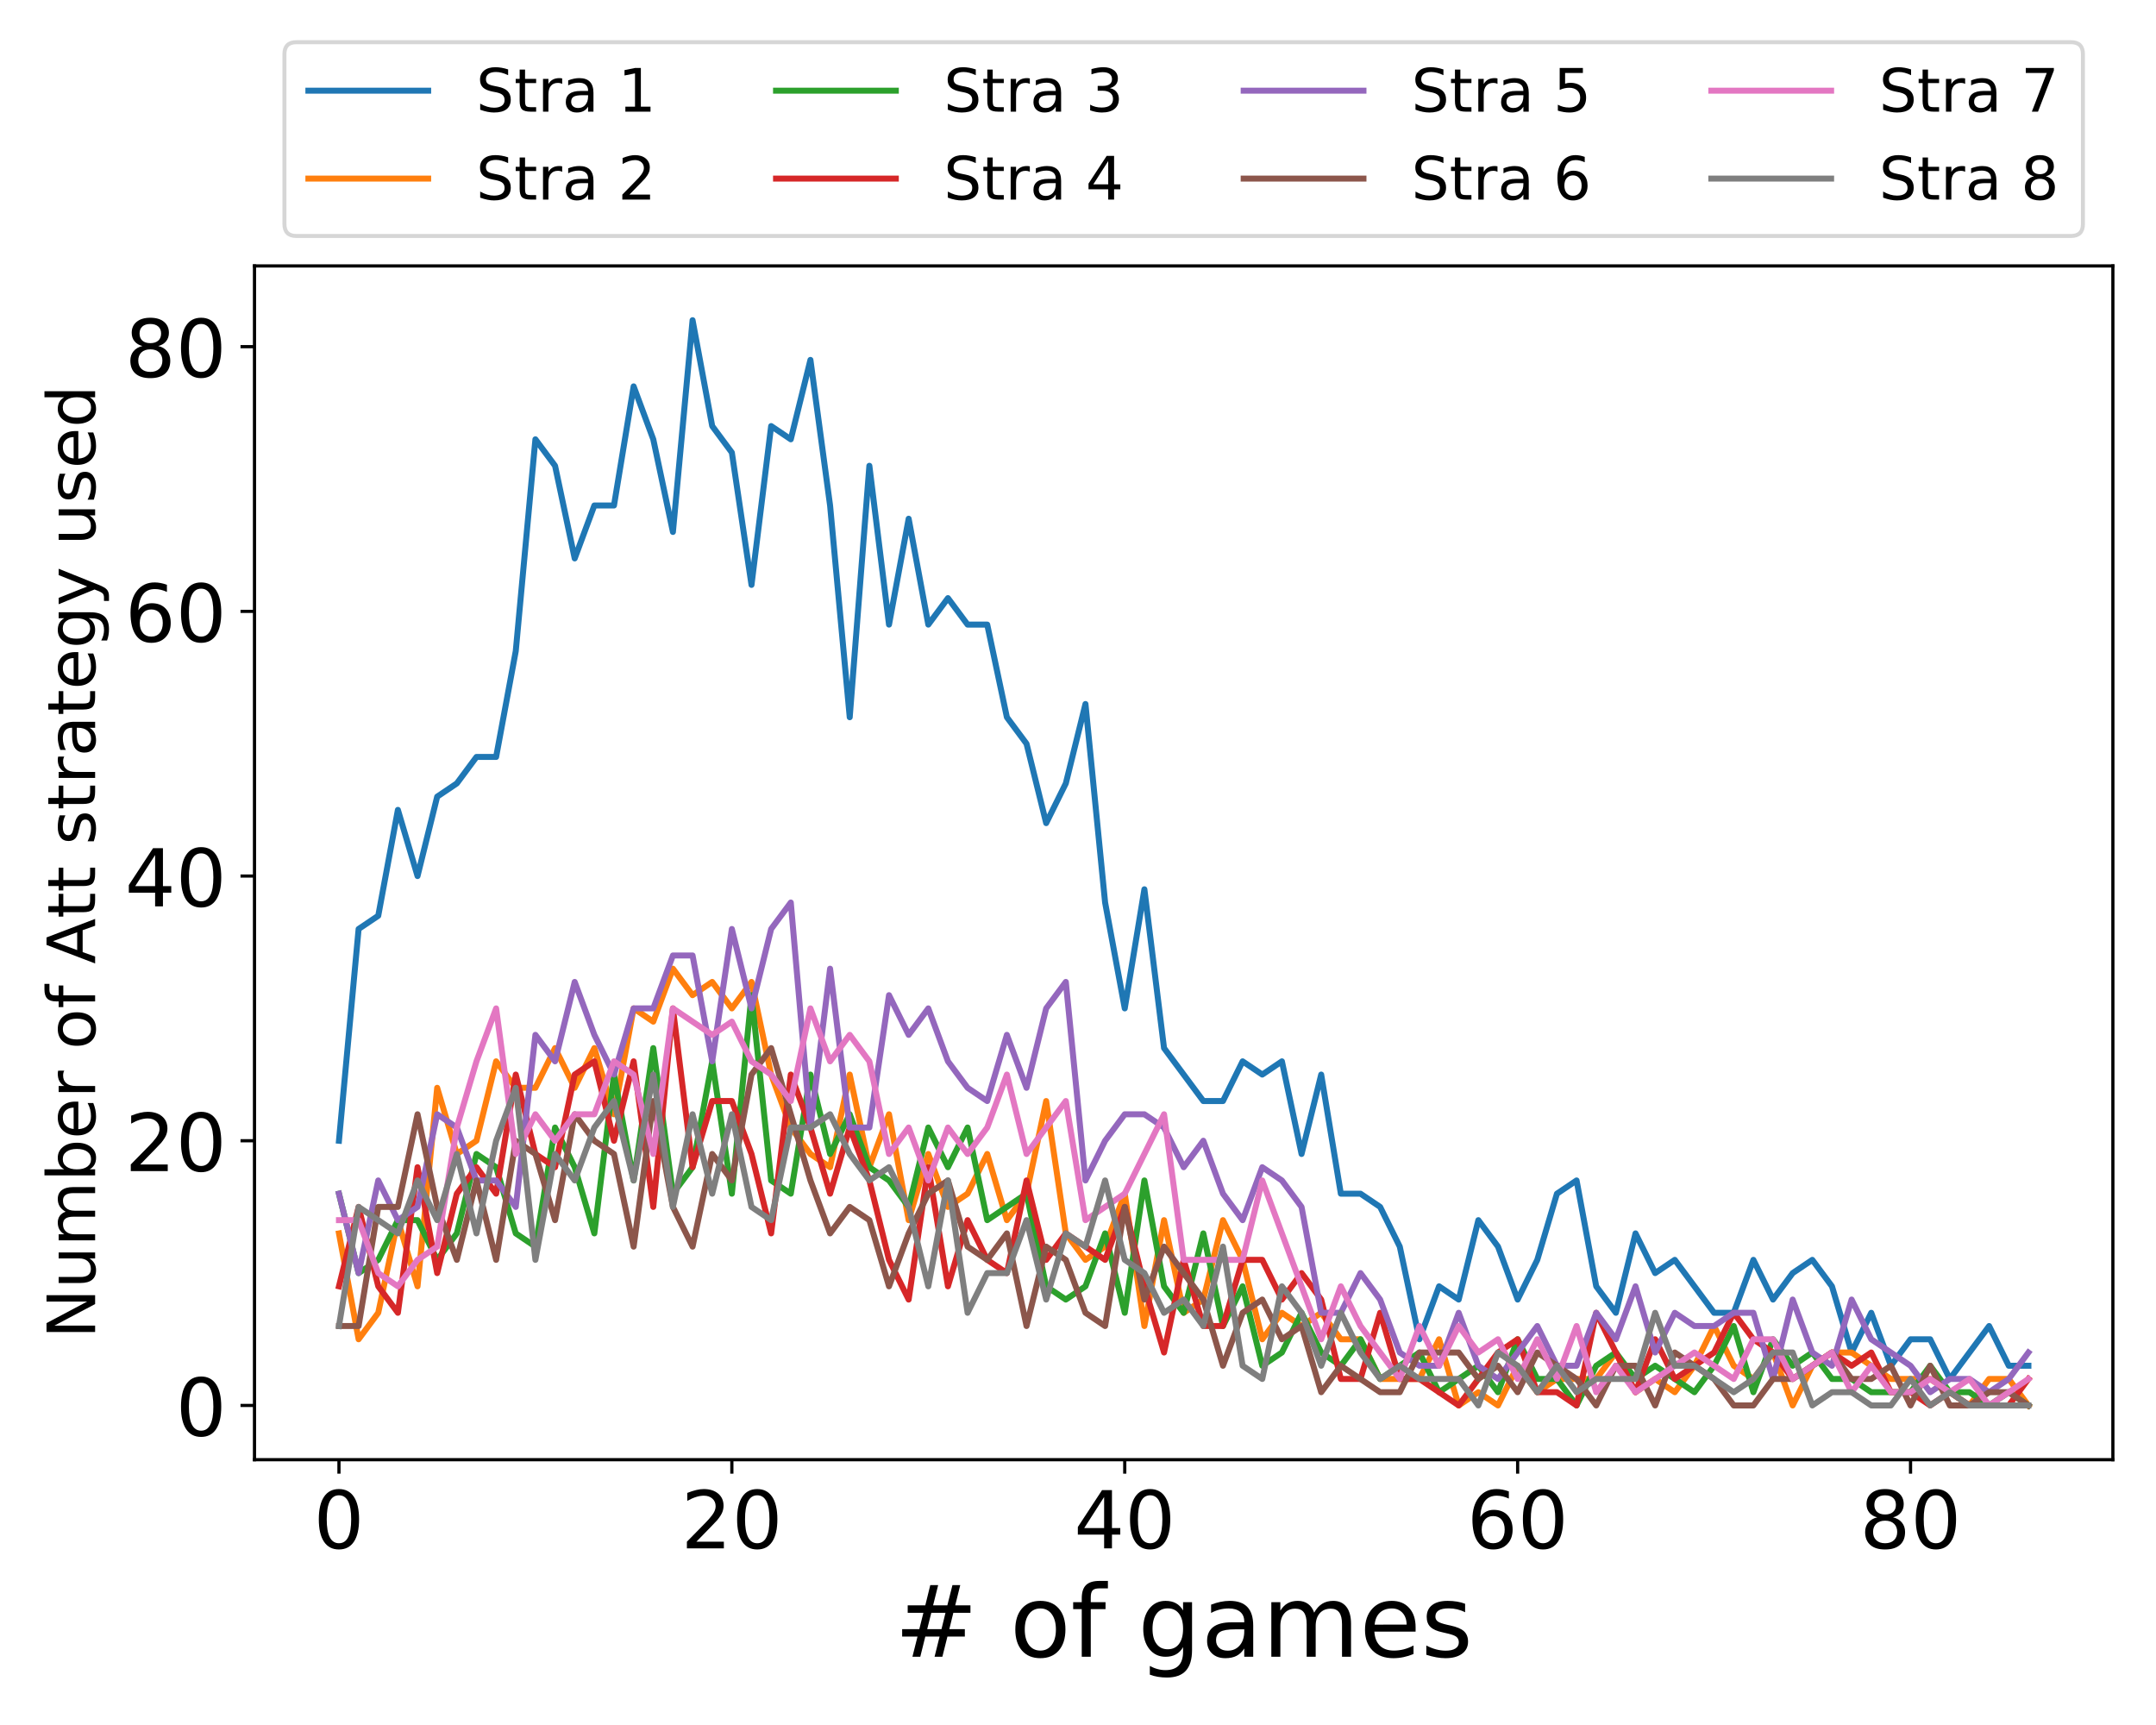 <?xml version="1.0" encoding="utf-8" standalone="no"?>
<!DOCTYPE svg PUBLIC "-//W3C//DTD SVG 1.1//EN"
  "http://www.w3.org/Graphics/SVG/1.1/DTD/svg11.dtd">
<!-- Created with matplotlib (https://matplotlib.org/) -->
<svg height="432pt" version="1.1" viewBox="0 0 540 432" width="540pt" xmlns="http://www.w3.org/2000/svg" xmlns:xlink="http://www.w3.org/1999/xlink">
 <defs>
  <style type="text/css">
*{stroke-linecap:butt;stroke-linejoin:round;}
  </style>
 </defs>
 <g id="figure_1">
  <g id="patch_1">
   <path d="M 0 432 
L 540 432 
L 540 0 
L 0 0 
z
" style="fill:#ffffff;"/>
  </g>
  <g id="axes_1">
   <g id="patch_2">
    <path d="M 63.74 365.56 
L 529.2 365.56 
L 529.2 66.6 
L 63.74 66.6 
z
" style="fill:#ffffff;"/>
   </g>
   <g id="matplotlib.axis_1">
    <g id="xtick_1">
     <g id="line2d_1">
      <defs>
       <path d="M 0 0 
L 0 3.5 
" id="mc279cd983d" style="stroke:#000000;stroke-width:0.8;"/>
      </defs>
      <g>
       <use style="stroke:#000000;stroke-width:0.8;" x="84.897" xlink:href="#mc279cd983d" y="365.56"/>
      </g>
     </g>
     <g id="text_1">
      <!-- 0 -->
      <defs>
       <path d="M 31.781 66.406 
Q 24.172 66.406 20.328 58.906 
Q 16.5 51.422 16.5 36.375 
Q 16.5 21.391 20.328 13.891 
Q 24.172 6.391 31.781 6.391 
Q 39.453 6.391 43.281 13.891 
Q 47.125 21.391 47.125 36.375 
Q 47.125 51.422 43.281 58.906 
Q 39.453 66.406 31.781 66.406 
z
M 31.781 74.219 
Q 44.047 74.219 50.516 64.516 
Q 56.984 54.828 56.984 36.375 
Q 56.984 17.969 50.516 8.266 
Q 44.047 -1.422 31.781 -1.422 
Q 19.531 -1.422 13.062 8.266 
Q 6.594 17.969 6.594 36.375 
Q 6.594 54.828 13.062 64.516 
Q 19.531 74.219 31.781 74.219 
z
" id="DejaVuSans-48"/>
      </defs>
      <g transform="translate(78.535 387.757)scale(0.2 -0.2)">
       <use xlink:href="#DejaVuSans-48"/>
      </g>
     </g>
    </g>
    <g id="xtick_2">
     <g id="line2d_2">
      <g>
       <use style="stroke:#000000;stroke-width:0.8;" x="183.303" xlink:href="#mc279cd983d" y="365.56"/>
      </g>
     </g>
     <g id="text_2">
      <!-- 20 -->
      <defs>
       <path d="M 19.188 8.297 
L 53.609 8.297 
L 53.609 0 
L 7.328 0 
L 7.328 8.297 
Q 12.938 14.109 22.625 23.891 
Q 32.328 33.688 34.812 36.531 
Q 39.547 41.844 41.422 45.531 
Q 43.312 49.219 43.312 52.781 
Q 43.312 58.594 39.234 62.25 
Q 35.156 65.922 28.609 65.922 
Q 23.969 65.922 18.812 64.312 
Q 13.672 62.703 7.812 59.422 
L 7.812 69.391 
Q 13.766 71.781 18.938 73 
Q 24.125 74.219 28.422 74.219 
Q 39.75 74.219 46.484 68.547 
Q 53.219 62.891 53.219 53.422 
Q 53.219 48.922 51.531 44.891 
Q 49.859 40.875 45.406 35.406 
Q 44.188 33.984 37.641 27.219 
Q 31.109 20.453 19.188 8.297 
z
" id="DejaVuSans-50"/>
      </defs>
      <g transform="translate(170.578 387.757)scale(0.2 -0.2)">
       <use xlink:href="#DejaVuSans-50"/>
       <use x="63.623" xlink:href="#DejaVuSans-48"/>
      </g>
     </g>
    </g>
    <g id="xtick_3">
     <g id="line2d_3">
      <g>
       <use style="stroke:#000000;stroke-width:0.8;" x="281.709" xlink:href="#mc279cd983d" y="365.56"/>
      </g>
     </g>
     <g id="text_3">
      <!-- 40 -->
      <defs>
       <path d="M 37.797 64.312 
L 12.891 25.391 
L 37.797 25.391 
z
M 35.203 72.906 
L 47.609 72.906 
L 47.609 25.391 
L 58.016 25.391 
L 58.016 17.188 
L 47.609 17.188 
L 47.609 0 
L 37.797 0 
L 37.797 17.188 
L 4.891 17.188 
L 4.891 26.703 
z
" id="DejaVuSans-52"/>
      </defs>
      <g transform="translate(268.984 387.757)scale(0.2 -0.2)">
       <use xlink:href="#DejaVuSans-52"/>
       <use x="63.623" xlink:href="#DejaVuSans-48"/>
      </g>
     </g>
    </g>
    <g id="xtick_4">
     <g id="line2d_4">
      <g>
       <use style="stroke:#000000;stroke-width:0.8;" x="380.115" xlink:href="#mc279cd983d" y="365.56"/>
      </g>
     </g>
     <g id="text_4">
      <!-- 60 -->
      <defs>
       <path d="M 33.016 40.375 
Q 26.375 40.375 22.484 35.828 
Q 18.609 31.297 18.609 23.391 
Q 18.609 15.531 22.484 10.953 
Q 26.375 6.391 33.016 6.391 
Q 39.656 6.391 43.531 10.953 
Q 47.406 15.531 47.406 23.391 
Q 47.406 31.297 43.531 35.828 
Q 39.656 40.375 33.016 40.375 
z
M 52.594 71.297 
L 52.594 62.312 
Q 48.875 64.062 45.094 64.984 
Q 41.312 65.922 37.594 65.922 
Q 27.828 65.922 22.672 59.328 
Q 17.531 52.734 16.797 39.406 
Q 19.672 43.656 24.016 45.922 
Q 28.375 48.188 33.594 48.188 
Q 44.578 48.188 50.953 41.516 
Q 57.328 34.859 57.328 23.391 
Q 57.328 12.156 50.688 5.359 
Q 44.047 -1.422 33.016 -1.422 
Q 20.359 -1.422 13.672 8.266 
Q 6.984 17.969 6.984 36.375 
Q 6.984 53.656 15.188 63.938 
Q 23.391 74.219 37.203 74.219 
Q 40.922 74.219 44.703 73.484 
Q 48.484 72.75 52.594 71.297 
z
" id="DejaVuSans-54"/>
      </defs>
      <g transform="translate(367.39 387.757)scale(0.2 -0.2)">
       <use xlink:href="#DejaVuSans-54"/>
       <use x="63.623" xlink:href="#DejaVuSans-48"/>
      </g>
     </g>
    </g>
    <g id="xtick_5">
     <g id="line2d_5">
      <g>
       <use style="stroke:#000000;stroke-width:0.8;" x="478.521" xlink:href="#mc279cd983d" y="365.56"/>
      </g>
     </g>
     <g id="text_5">
      <!-- 80 -->
      <defs>
       <path d="M 31.781 34.625 
Q 24.75 34.625 20.719 30.859 
Q 16.703 27.094 16.703 20.516 
Q 16.703 13.922 20.719 10.156 
Q 24.75 6.391 31.781 6.391 
Q 38.812 6.391 42.859 10.172 
Q 46.922 13.969 46.922 20.516 
Q 46.922 27.094 42.891 30.859 
Q 38.875 34.625 31.781 34.625 
z
M 21.922 38.812 
Q 15.578 40.375 12.031 44.719 
Q 8.5 49.078 8.5 55.328 
Q 8.5 64.062 14.719 69.141 
Q 20.953 74.219 31.781 74.219 
Q 42.672 74.219 48.875 69.141 
Q 55.078 64.062 55.078 55.328 
Q 55.078 49.078 51.531 44.719 
Q 48 40.375 41.703 38.812 
Q 48.828 37.156 52.797 32.312 
Q 56.781 27.484 56.781 20.516 
Q 56.781 9.906 50.312 4.234 
Q 43.844 -1.422 31.781 -1.422 
Q 19.734 -1.422 13.25 4.234 
Q 6.781 9.906 6.781 20.516 
Q 6.781 27.484 10.781 32.312 
Q 14.797 37.156 21.922 38.812 
z
M 18.312 54.391 
Q 18.312 48.734 21.844 45.562 
Q 25.391 42.391 31.781 42.391 
Q 38.141 42.391 41.719 45.562 
Q 45.312 48.734 45.312 54.391 
Q 45.312 60.062 41.719 63.234 
Q 38.141 66.406 31.781 66.406 
Q 25.391 66.406 21.844 63.234 
Q 18.312 60.062 18.312 54.391 
z
" id="DejaVuSans-56"/>
      </defs>
      <g transform="translate(465.796 387.757)scale(0.2 -0.2)">
       <use xlink:href="#DejaVuSans-56"/>
       <use x="63.623" xlink:href="#DejaVuSans-48"/>
      </g>
     </g>
    </g>
    <g id="text_6">
     <!-- # of games -->
     <defs>
      <path d="M 51.125 44 
L 36.922 44 
L 32.812 27.688 
L 47.125 27.688 
z
M 43.797 71.781 
L 38.719 51.516 
L 52.984 51.516 
L 58.109 71.781 
L 65.922 71.781 
L 60.891 51.516 
L 76.125 51.516 
L 76.125 44 
L 58.984 44 
L 54.984 27.688 
L 70.516 27.688 
L 70.516 20.219 
L 53.078 20.219 
L 48 0 
L 40.188 0 
L 45.219 20.219 
L 30.906 20.219 
L 25.875 0 
L 18.016 0 
L 23.094 20.219 
L 7.719 20.219 
L 7.719 27.688 
L 24.906 27.688 
L 29 44 
L 13.281 44 
L 13.281 51.516 
L 30.906 51.516 
L 35.891 71.781 
z
" id="DejaVuSans-35"/>
      <path id="DejaVuSans-32"/>
      <path d="M 30.609 48.391 
Q 23.391 48.391 19.188 42.75 
Q 14.984 37.109 14.984 27.297 
Q 14.984 17.484 19.156 11.844 
Q 23.344 6.203 30.609 6.203 
Q 37.797 6.203 41.984 11.859 
Q 46.188 17.531 46.188 27.297 
Q 46.188 37.016 41.984 42.703 
Q 37.797 48.391 30.609 48.391 
z
M 30.609 56 
Q 42.328 56 49.016 48.375 
Q 55.719 40.766 55.719 27.297 
Q 55.719 13.875 49.016 6.219 
Q 42.328 -1.422 30.609 -1.422 
Q 18.844 -1.422 12.172 6.219 
Q 5.516 13.875 5.516 27.297 
Q 5.516 40.766 12.172 48.375 
Q 18.844 56 30.609 56 
z
" id="DejaVuSans-111"/>
      <path d="M 37.109 75.984 
L 37.109 68.5 
L 28.516 68.5 
Q 23.688 68.5 21.797 66.547 
Q 19.922 64.594 19.922 59.516 
L 19.922 54.688 
L 34.719 54.688 
L 34.719 47.703 
L 19.922 47.703 
L 19.922 0 
L 10.891 0 
L 10.891 47.703 
L 2.297 47.703 
L 2.297 54.688 
L 10.891 54.688 
L 10.891 58.5 
Q 10.891 67.625 15.141 71.797 
Q 19.391 75.984 28.609 75.984 
z
" id="DejaVuSans-102"/>
      <path d="M 45.406 27.984 
Q 45.406 37.75 41.375 43.109 
Q 37.359 48.484 30.078 48.484 
Q 22.859 48.484 18.828 43.109 
Q 14.797 37.75 14.797 27.984 
Q 14.797 18.266 18.828 12.891 
Q 22.859 7.516 30.078 7.516 
Q 37.359 7.516 41.375 12.891 
Q 45.406 18.266 45.406 27.984 
z
M 54.391 6.781 
Q 54.391 -7.172 48.188 -13.984 
Q 42 -20.797 29.203 -20.797 
Q 24.469 -20.797 20.266 -20.094 
Q 16.062 -19.391 12.109 -17.922 
L 12.109 -9.188 
Q 16.062 -11.328 19.922 -12.344 
Q 23.781 -13.375 27.781 -13.375 
Q 36.625 -13.375 41.016 -8.766 
Q 45.406 -4.156 45.406 5.172 
L 45.406 9.625 
Q 42.625 4.781 38.281 2.391 
Q 33.938 0 27.875 0 
Q 17.828 0 11.672 7.656 
Q 5.516 15.328 5.516 27.984 
Q 5.516 40.672 11.672 48.328 
Q 17.828 56 27.875 56 
Q 33.938 56 38.281 53.609 
Q 42.625 51.219 45.406 46.391 
L 45.406 54.688 
L 54.391 54.688 
z
" id="DejaVuSans-103"/>
      <path d="M 34.281 27.484 
Q 23.391 27.484 19.188 25 
Q 14.984 22.516 14.984 16.5 
Q 14.984 11.719 18.141 8.906 
Q 21.297 6.109 26.703 6.109 
Q 34.188 6.109 38.703 11.406 
Q 43.219 16.703 43.219 25.484 
L 43.219 27.484 
z
M 52.203 31.203 
L 52.203 0 
L 43.219 0 
L 43.219 8.297 
Q 40.141 3.328 35.547 0.953 
Q 30.953 -1.422 24.312 -1.422 
Q 15.922 -1.422 10.953 3.297 
Q 6 8.016 6 15.922 
Q 6 25.141 12.172 29.828 
Q 18.359 34.516 30.609 34.516 
L 43.219 34.516 
L 43.219 35.406 
Q 43.219 41.609 39.141 45 
Q 35.062 48.391 27.688 48.391 
Q 23 48.391 18.547 47.266 
Q 14.109 46.141 10.016 43.891 
L 10.016 52.203 
Q 14.938 54.109 19.578 55.047 
Q 24.219 56 28.609 56 
Q 40.484 56 46.344 49.844 
Q 52.203 43.703 52.203 31.203 
z
" id="DejaVuSans-97"/>
      <path d="M 52 44.188 
Q 55.375 50.25 60.062 53.125 
Q 64.75 56 71.094 56 
Q 79.641 56 84.281 50.016 
Q 88.922 44.047 88.922 33.016 
L 88.922 0 
L 79.891 0 
L 79.891 32.719 
Q 79.891 40.578 77.094 44.375 
Q 74.312 48.188 68.609 48.188 
Q 61.625 48.188 57.562 43.547 
Q 53.516 38.922 53.516 30.906 
L 53.516 0 
L 44.484 0 
L 44.484 32.719 
Q 44.484 40.625 41.703 44.406 
Q 38.922 48.188 33.109 48.188 
Q 26.219 48.188 22.156 43.531 
Q 18.109 38.875 18.109 30.906 
L 18.109 0 
L 9.078 0 
L 9.078 54.688 
L 18.109 54.688 
L 18.109 46.188 
Q 21.188 51.219 25.484 53.609 
Q 29.781 56 35.688 56 
Q 41.656 56 45.828 52.969 
Q 50 49.953 52 44.188 
z
" id="DejaVuSans-109"/>
      <path d="M 56.203 29.594 
L 56.203 25.203 
L 14.891 25.203 
Q 15.484 15.922 20.484 11.062 
Q 25.484 6.203 34.422 6.203 
Q 39.594 6.203 44.453 7.469 
Q 49.312 8.734 54.109 11.281 
L 54.109 2.781 
Q 49.266 0.734 44.188 -0.344 
Q 39.109 -1.422 33.891 -1.422 
Q 20.797 -1.422 13.156 6.188 
Q 5.516 13.812 5.516 26.812 
Q 5.516 40.234 12.766 48.109 
Q 20.016 56 32.328 56 
Q 43.359 56 49.781 48.891 
Q 56.203 41.797 56.203 29.594 
z
M 47.219 32.234 
Q 47.125 39.594 43.094 43.984 
Q 39.062 48.391 32.422 48.391 
Q 24.906 48.391 20.391 44.141 
Q 15.875 39.891 15.188 32.172 
z
" id="DejaVuSans-101"/>
      <path d="M 44.281 53.078 
L 44.281 44.578 
Q 40.484 46.531 36.375 47.5 
Q 32.281 48.484 27.875 48.484 
Q 21.188 48.484 17.844 46.438 
Q 14.5 44.391 14.5 40.281 
Q 14.5 37.156 16.891 35.375 
Q 19.281 33.594 26.516 31.984 
L 29.594 31.297 
Q 39.156 29.25 43.188 25.516 
Q 47.219 21.781 47.219 15.094 
Q 47.219 7.469 41.188 3.016 
Q 35.156 -1.422 24.609 -1.422 
Q 20.219 -1.422 15.453 -0.562 
Q 10.688 0.297 5.422 2 
L 5.422 11.281 
Q 10.406 8.688 15.234 7.391 
Q 20.062 6.109 24.812 6.109 
Q 31.156 6.109 34.562 8.281 
Q 37.984 10.453 37.984 14.406 
Q 37.984 18.062 35.516 20.016 
Q 33.062 21.969 24.703 23.781 
L 21.578 24.516 
Q 13.234 26.266 9.516 29.906 
Q 5.812 33.547 5.812 39.891 
Q 5.812 47.609 11.281 51.797 
Q 16.75 56 26.812 56 
Q 31.781 56 36.172 55.266 
Q 40.578 54.547 44.281 53.078 
z
" id="DejaVuSans-115"/>
     </defs>
     <g transform="translate(224.027 414.912)scale(0.25 -0.25)">
      <use xlink:href="#DejaVuSans-35"/>
      <use x="83.789" xlink:href="#DejaVuSans-32"/>
      <use x="115.576" xlink:href="#DejaVuSans-111"/>
      <use x="176.758" xlink:href="#DejaVuSans-102"/>
      <use x="211.963" xlink:href="#DejaVuSans-32"/>
      <use x="243.75" xlink:href="#DejaVuSans-103"/>
      <use x="307.227" xlink:href="#DejaVuSans-97"/>
      <use x="368.506" xlink:href="#DejaVuSans-109"/>
      <use x="465.918" xlink:href="#DejaVuSans-101"/>
      <use x="527.441" xlink:href="#DejaVuSans-115"/>
     </g>
    </g>
   </g>
   <g id="matplotlib.axis_2">
    <g id="ytick_1">
     <g id="line2d_6">
      <defs>
       <path d="M 0 0 
L -3.5 0 
" id="m10c6f09483" style="stroke:#000000;stroke-width:0.8;"/>
      </defs>
      <g>
       <use style="stroke:#000000;stroke-width:0.8;" x="63.74" xlink:href="#m10c6f09483" y="351.971"/>
      </g>
     </g>
     <g id="text_7">
      <!-- 0 -->
      <g transform="translate(44.015 359.569)scale(0.2 -0.2)">
       <use xlink:href="#DejaVuSans-48"/>
      </g>
     </g>
    </g>
    <g id="ytick_2">
     <g id="line2d_7">
      <g>
       <use style="stroke:#000000;stroke-width:0.8;" x="63.74" xlink:href="#m10c6f09483" y="285.683"/>
      </g>
     </g>
     <g id="text_8">
      <!-- 20 -->
      <g transform="translate(31.29 293.281)scale(0.2 -0.2)">
       <use xlink:href="#DejaVuSans-50"/>
       <use x="63.623" xlink:href="#DejaVuSans-48"/>
      </g>
     </g>
    </g>
    <g id="ytick_3">
     <g id="line2d_8">
      <g>
       <use style="stroke:#000000;stroke-width:0.8;" x="63.74" xlink:href="#m10c6f09483" y="219.394"/>
      </g>
     </g>
     <g id="text_9">
      <!-- 40 -->
      <g transform="translate(31.29 226.993)scale(0.2 -0.2)">
       <use xlink:href="#DejaVuSans-52"/>
       <use x="63.623" xlink:href="#DejaVuSans-48"/>
      </g>
     </g>
    </g>
    <g id="ytick_4">
     <g id="line2d_9">
      <g>
       <use style="stroke:#000000;stroke-width:0.8;" x="63.74" xlink:href="#m10c6f09483" y="153.106"/>
      </g>
     </g>
     <g id="text_10">
      <!-- 60 -->
      <g transform="translate(31.29 160.705)scale(0.2 -0.2)">
       <use xlink:href="#DejaVuSans-54"/>
       <use x="63.623" xlink:href="#DejaVuSans-48"/>
      </g>
     </g>
    </g>
    <g id="ytick_5">
     <g id="line2d_10">
      <g>
       <use style="stroke:#000000;stroke-width:0.8;" x="63.74" xlink:href="#m10c6f09483" y="86.818"/>
      </g>
     </g>
     <g id="text_11">
      <!-- 80 -->
      <g transform="translate(31.29 94.416)scale(0.2 -0.2)">
       <use xlink:href="#DejaVuSans-56"/>
       <use x="63.623" xlink:href="#DejaVuSans-48"/>
      </g>
     </g>
    </g>
    <g id="text_12">
     <!-- Number of Att strategy used -->
     <defs>
      <path d="M 9.812 72.906 
L 23.094 72.906 
L 55.422 11.922 
L 55.422 72.906 
L 64.984 72.906 
L 64.984 0 
L 51.703 0 
L 19.391 60.984 
L 19.391 0 
L 9.812 0 
z
" id="DejaVuSans-78"/>
      <path d="M 8.5 21.578 
L 8.5 54.688 
L 17.484 54.688 
L 17.484 21.922 
Q 17.484 14.156 20.5 10.266 
Q 23.531 6.391 29.594 6.391 
Q 36.859 6.391 41.078 11.031 
Q 45.312 15.672 45.312 23.688 
L 45.312 54.688 
L 54.297 54.688 
L 54.297 0 
L 45.312 0 
L 45.312 8.406 
Q 42.047 3.422 37.719 1 
Q 33.406 -1.422 27.688 -1.422 
Q 18.266 -1.422 13.375 4.438 
Q 8.5 10.297 8.5 21.578 
z
M 31.109 56 
z
" id="DejaVuSans-117"/>
      <path d="M 48.688 27.297 
Q 48.688 37.203 44.609 42.844 
Q 40.531 48.484 33.406 48.484 
Q 26.266 48.484 22.188 42.844 
Q 18.109 37.203 18.109 27.297 
Q 18.109 17.391 22.188 11.75 
Q 26.266 6.109 33.406 6.109 
Q 40.531 6.109 44.609 11.75 
Q 48.688 17.391 48.688 27.297 
z
M 18.109 46.391 
Q 20.953 51.266 25.266 53.625 
Q 29.594 56 35.594 56 
Q 45.562 56 51.781 48.094 
Q 58.016 40.188 58.016 27.297 
Q 58.016 14.406 51.781 6.484 
Q 45.562 -1.422 35.594 -1.422 
Q 29.594 -1.422 25.266 0.953 
Q 20.953 3.328 18.109 8.203 
L 18.109 0 
L 9.078 0 
L 9.078 75.984 
L 18.109 75.984 
z
" id="DejaVuSans-98"/>
      <path d="M 41.109 46.297 
Q 39.594 47.172 37.812 47.578 
Q 36.031 48 33.891 48 
Q 26.266 48 22.188 43.047 
Q 18.109 38.094 18.109 28.812 
L 18.109 0 
L 9.078 0 
L 9.078 54.688 
L 18.109 54.688 
L 18.109 46.188 
Q 20.953 51.172 25.484 53.578 
Q 30.031 56 36.531 56 
Q 37.453 56 38.578 55.875 
Q 39.703 55.766 41.062 55.516 
z
" id="DejaVuSans-114"/>
      <path d="M 34.188 63.188 
L 20.797 26.906 
L 47.609 26.906 
z
M 28.609 72.906 
L 39.797 72.906 
L 67.578 0 
L 57.328 0 
L 50.688 18.703 
L 17.828 18.703 
L 11.188 0 
L 0.781 0 
z
" id="DejaVuSans-65"/>
      <path d="M 18.312 70.219 
L 18.312 54.688 
L 36.812 54.688 
L 36.812 47.703 
L 18.312 47.703 
L 18.312 18.016 
Q 18.312 11.328 20.141 9.422 
Q 21.969 7.516 27.594 7.516 
L 36.812 7.516 
L 36.812 0 
L 27.594 0 
Q 17.188 0 13.234 3.875 
Q 9.281 7.766 9.281 18.016 
L 9.281 47.703 
L 2.688 47.703 
L 2.688 54.688 
L 9.281 54.688 
L 9.281 70.219 
z
" id="DejaVuSans-116"/>
      <path d="M 32.172 -5.078 
Q 28.375 -14.844 24.75 -17.812 
Q 21.141 -20.797 15.094 -20.797 
L 7.906 -20.797 
L 7.906 -13.281 
L 13.188 -13.281 
Q 16.891 -13.281 18.938 -11.516 
Q 21 -9.766 23.484 -3.219 
L 25.094 0.875 
L 2.984 54.688 
L 12.5 54.688 
L 29.594 11.922 
L 46.688 54.688 
L 56.203 54.688 
z
" id="DejaVuSans-121"/>
      <path d="M 45.406 46.391 
L 45.406 75.984 
L 54.391 75.984 
L 54.391 0 
L 45.406 0 
L 45.406 8.203 
Q 42.578 3.328 38.25 0.953 
Q 33.938 -1.422 27.875 -1.422 
Q 17.969 -1.422 11.734 6.484 
Q 5.516 14.406 5.516 27.297 
Q 5.516 40.188 11.734 48.094 
Q 17.969 56 27.875 56 
Q 33.938 56 38.25 53.625 
Q 42.578 51.266 45.406 46.391 
z
M 14.797 27.297 
Q 14.797 17.391 18.875 11.75 
Q 22.953 6.109 30.078 6.109 
Q 37.203 6.109 41.297 11.75 
Q 45.406 17.391 45.406 27.297 
Q 45.406 37.203 41.297 42.844 
Q 37.203 48.484 30.078 48.484 
Q 22.953 48.484 18.875 42.844 
Q 14.797 37.203 14.797 27.297 
z
" id="DejaVuSans-100"/>
     </defs>
     <g transform="translate(23.824 335.214)rotate(-90)scale(0.167 -0.167)">
      <use xlink:href="#DejaVuSans-78"/>
      <use x="74.805" xlink:href="#DejaVuSans-117"/>
      <use x="138.184" xlink:href="#DejaVuSans-109"/>
      <use x="235.596" xlink:href="#DejaVuSans-98"/>
      <use x="299.072" xlink:href="#DejaVuSans-101"/>
      <use x="360.596" xlink:href="#DejaVuSans-114"/>
      <use x="401.709" xlink:href="#DejaVuSans-32"/>
      <use x="433.496" xlink:href="#DejaVuSans-111"/>
      <use x="494.678" xlink:href="#DejaVuSans-102"/>
      <use x="529.883" xlink:href="#DejaVuSans-32"/>
      <use x="561.67" xlink:href="#DejaVuSans-65"/>
      <use x="630.062" xlink:href="#DejaVuSans-116"/>
      <use x="669.271" xlink:href="#DejaVuSans-116"/>
      <use x="708.48" xlink:href="#DejaVuSans-32"/>
      <use x="740.268" xlink:href="#DejaVuSans-115"/>
      <use x="792.367" xlink:href="#DejaVuSans-116"/>
      <use x="831.576" xlink:href="#DejaVuSans-114"/>
      <use x="872.689" xlink:href="#DejaVuSans-97"/>
      <use x="933.969" xlink:href="#DejaVuSans-116"/>
      <use x="973.178" xlink:href="#DejaVuSans-101"/>
      <use x="1034.701" xlink:href="#DejaVuSans-103"/>
      <use x="1098.178" xlink:href="#DejaVuSans-121"/>
      <use x="1157.357" xlink:href="#DejaVuSans-32"/>
      <use x="1189.145" xlink:href="#DejaVuSans-117"/>
      <use x="1252.523" xlink:href="#DejaVuSans-115"/>
      <use x="1304.623" xlink:href="#DejaVuSans-101"/>
      <use x="1366.146" xlink:href="#DejaVuSans-100"/>
     </g>
    </g>
   </g>
   <g id="line2d_11">
    <path clip-path="url(#p98e711f432)" d="M 84.897 285.683 
L 89.818 232.652 
L 94.738 229.338 
L 99.658 202.822 
L 104.578 219.394 
L 109.499 199.508 
L 114.419 196.194 
L 119.339 189.565 
L 124.26 189.565 
L 129.18 163.049 
L 134.1 110.019 
L 139.021 116.648 
L 143.941 139.849 
L 148.861 126.591 
L 153.781 126.591 
L 158.702 96.761 
L 163.622 110.019 
L 168.542 133.22 
L 173.463 80.189 
L 178.383 106.704 
L 183.303 113.333 
L 188.223 146.477 
L 193.144 106.704 
L 198.064 110.019 
L 202.984 90.132 
L 207.905 126.591 
L 212.825 179.621 
L 217.745 116.648 
L 222.666 156.421 
L 227.586 129.905 
L 232.506 156.421 
L 237.426 149.792 
L 242.347 156.421 
L 247.267 156.421 
L 252.187 179.621 
L 257.108 186.25 
L 262.028 206.137 
L 266.948 196.194 
L 271.869 176.307 
L 276.789 226.023 
L 281.709 252.539 
L 286.629 222.709 
L 291.55 262.482 
L 296.47 269.111 
L 301.39 275.739 
L 306.311 275.739 
L 311.231 265.796 
L 316.151 269.111 
L 321.071 265.796 
L 325.992 288.997 
L 330.912 269.111 
L 335.832 298.94 
L 340.753 298.94 
L 345.673 302.255 
L 350.593 312.198 
L 355.514 335.399 
L 360.434 322.141 
L 365.354 325.456 
L 370.274 305.569 
L 375.195 312.198 
L 380.115 325.456 
L 385.035 315.512 
L 389.956 298.94 
L 394.876 295.626 
L 399.796 322.141 
L 404.717 328.77 
L 409.637 308.884 
L 414.557 318.827 
L 419.477 315.512 
L 424.398 322.141 
L 429.318 328.77 
L 434.238 328.77 
L 439.159 315.512 
L 444.079 325.456 
L 448.999 318.827 
L 453.919 315.512 
L 458.84 322.141 
L 463.76 338.713 
L 468.68 328.77 
L 473.601 342.028 
L 478.521 335.399 
L 483.441 335.399 
L 488.362 345.342 
L 493.282 338.713 
L 498.202 332.084 
L 503.122 342.028 
L 508.043 342.028 
" style="fill:none;stroke:#1f77b4;stroke-linecap:square;stroke-width:1.5;"/>
   </g>
   <g id="line2d_12">
    <path clip-path="url(#p98e711f432)" d="M 84.897 308.884 
L 89.818 335.399 
L 94.738 328.77 
L 99.658 305.569 
L 104.578 322.141 
L 109.499 272.425 
L 114.419 288.997 
L 119.339 285.683 
L 124.26 265.796 
L 129.18 272.425 
L 134.1 272.425 
L 139.021 262.482 
L 143.941 272.425 
L 148.861 262.482 
L 153.781 279.054 
L 158.702 252.539 
L 163.622 255.853 
L 168.542 242.595 
L 173.463 249.224 
L 178.383 245.91 
L 183.303 252.539 
L 188.223 245.91 
L 193.144 269.111 
L 198.064 282.368 
L 202.984 288.997 
L 207.905 292.311 
L 212.825 269.111 
L 217.745 292.311 
L 222.666 279.054 
L 227.586 305.569 
L 232.506 288.997 
L 237.426 302.255 
L 242.347 298.94 
L 247.267 288.997 
L 252.187 305.569 
L 257.108 298.94 
L 262.028 275.739 
L 266.948 308.884 
L 271.869 315.512 
L 276.789 312.198 
L 281.709 298.94 
L 286.629 332.084 
L 291.55 305.569 
L 296.47 328.77 
L 301.39 325.456 
L 306.311 305.569 
L 311.231 315.512 
L 316.151 335.399 
L 321.071 328.77 
L 325.992 332.084 
L 330.912 328.77 
L 335.832 335.399 
L 340.753 335.399 
L 345.673 345.342 
L 350.593 345.342 
L 355.514 345.342 
L 360.434 335.399 
L 365.354 351.971 
L 370.274 348.656 
L 375.195 351.971 
L 380.115 342.028 
L 385.035 348.656 
L 389.956 345.342 
L 394.876 345.342 
L 399.796 345.342 
L 404.717 338.713 
L 409.637 348.656 
L 414.557 345.342 
L 419.477 348.656 
L 424.398 342.028 
L 429.318 332.084 
L 434.238 342.028 
L 439.159 345.342 
L 444.079 338.713 
L 448.999 351.971 
L 453.919 342.028 
L 458.84 338.713 
L 463.76 338.713 
L 468.68 342.028 
L 473.601 345.342 
L 478.521 345.342 
L 483.441 345.342 
L 488.362 348.656 
L 493.282 351.971 
L 498.202 345.342 
L 503.122 345.342 
L 508.043 351.971 
" style="fill:none;stroke:#ff7f0e;stroke-linecap:square;stroke-width:1.5;"/>
   </g>
   <g id="line2d_13">
    <path clip-path="url(#p98e711f432)" d="M 84.897 298.94 
L 89.818 318.827 
L 94.738 315.512 
L 99.658 305.569 
L 104.578 305.569 
L 109.499 315.512 
L 114.419 308.884 
L 119.339 288.997 
L 124.26 292.311 
L 129.18 308.884 
L 134.1 312.198 
L 139.021 282.368 
L 143.941 292.311 
L 148.861 308.884 
L 153.781 269.111 
L 158.702 295.626 
L 163.622 262.482 
L 168.542 298.94 
L 173.463 292.311 
L 178.383 265.796 
L 183.303 298.94 
L 188.223 249.224 
L 193.144 295.626 
L 198.064 298.94 
L 202.984 269.111 
L 207.905 288.997 
L 212.825 279.054 
L 217.745 292.311 
L 222.666 295.626 
L 227.586 302.255 
L 232.506 282.368 
L 237.426 292.311 
L 242.347 282.368 
L 247.267 305.569 
L 252.187 302.255 
L 257.108 298.94 
L 262.028 322.141 
L 266.948 325.456 
L 271.869 322.141 
L 276.789 308.884 
L 281.709 328.77 
L 286.629 295.626 
L 291.55 322.141 
L 296.47 328.77 
L 301.39 308.884 
L 306.311 332.084 
L 311.231 322.141 
L 316.151 342.028 
L 321.071 338.713 
L 325.992 328.77 
L 330.912 338.713 
L 335.832 342.028 
L 340.753 335.399 
L 345.673 345.342 
L 350.593 342.028 
L 355.514 338.713 
L 360.434 348.656 
L 365.354 345.342 
L 370.274 342.028 
L 375.195 348.656 
L 380.115 335.399 
L 385.035 345.342 
L 389.956 345.342 
L 394.876 351.971 
L 399.796 342.028 
L 404.717 338.713 
L 409.637 345.342 
L 414.557 342.028 
L 419.477 345.342 
L 424.398 348.656 
L 429.318 342.028 
L 434.238 332.084 
L 439.159 348.656 
L 444.079 335.399 
L 448.999 342.028 
L 453.919 338.713 
L 458.84 345.342 
L 463.76 345.342 
L 468.68 348.656 
L 473.601 348.656 
L 478.521 348.656 
L 483.441 342.028 
L 488.362 348.656 
L 493.282 348.656 
L 498.202 351.971 
L 503.122 348.656 
L 508.043 351.971 
" style="fill:none;stroke:#2ca02c;stroke-linecap:square;stroke-width:1.5;"/>
   </g>
   <g id="line2d_14">
    <path clip-path="url(#p98e711f432)" d="M 84.897 322.141 
L 89.818 302.255 
L 94.738 322.141 
L 99.658 328.77 
L 104.578 292.311 
L 109.499 318.827 
L 114.419 298.94 
L 119.339 292.311 
L 124.26 298.94 
L 129.18 269.111 
L 134.1 288.997 
L 139.021 292.311 
L 143.941 269.111 
L 148.861 265.796 
L 153.781 285.683 
L 158.702 265.796 
L 163.622 302.255 
L 168.542 252.539 
L 173.463 292.311 
L 178.383 275.739 
L 183.303 275.739 
L 188.223 288.997 
L 193.144 308.884 
L 198.064 269.111 
L 202.984 282.368 
L 207.905 298.94 
L 212.825 282.368 
L 217.745 295.626 
L 222.666 315.512 
L 227.586 325.456 
L 232.506 292.311 
L 237.426 322.141 
L 242.347 305.569 
L 247.267 315.512 
L 252.187 318.827 
L 257.108 295.626 
L 262.028 315.512 
L 266.948 308.884 
L 271.869 312.198 
L 276.789 315.512 
L 281.709 302.255 
L 286.629 322.141 
L 291.55 338.713 
L 296.47 315.512 
L 301.39 332.084 
L 306.311 332.084 
L 311.231 315.512 
L 316.151 315.512 
L 321.071 325.456 
L 325.992 318.827 
L 330.912 325.456 
L 335.832 345.342 
L 340.753 345.342 
L 345.673 328.77 
L 350.593 345.342 
L 355.514 345.342 
L 360.434 348.656 
L 365.354 351.971 
L 370.274 345.342 
L 375.195 338.713 
L 380.115 335.399 
L 385.035 348.656 
L 389.956 348.656 
L 394.876 351.971 
L 399.796 328.77 
L 404.717 338.713 
L 409.637 348.656 
L 414.557 335.399 
L 419.477 345.342 
L 424.398 342.028 
L 429.318 338.713 
L 434.238 328.77 
L 439.159 335.399 
L 444.079 338.713 
L 448.999 345.342 
L 453.919 342.028 
L 458.84 338.713 
L 463.76 342.028 
L 468.68 338.713 
L 473.601 348.656 
L 478.521 348.656 
L 483.441 351.971 
L 488.362 348.656 
L 493.282 351.971 
L 498.202 351.971 
L 503.122 351.971 
L 508.043 345.342 
" style="fill:none;stroke:#d62728;stroke-linecap:square;stroke-width:1.5;"/>
   </g>
   <g id="line2d_15">
    <path clip-path="url(#p98e711f432)" d="M 84.897 298.94 
L 89.818 318.827 
L 94.738 295.626 
L 99.658 305.569 
L 104.578 302.255 
L 109.499 279.054 
L 114.419 282.368 
L 119.339 295.626 
L 124.26 295.626 
L 129.18 302.255 
L 134.1 259.167 
L 139.021 265.796 
L 143.941 245.91 
L 148.861 259.167 
L 153.781 269.111 
L 158.702 252.539 
L 163.622 252.539 
L 168.542 239.281 
L 173.463 239.281 
L 178.383 265.796 
L 183.303 232.652 
L 188.223 252.539 
L 193.144 232.652 
L 198.064 226.023 
L 202.984 282.368 
L 207.905 242.595 
L 212.825 282.368 
L 217.745 282.368 
L 222.666 249.224 
L 227.586 259.167 
L 232.506 252.539 
L 237.426 265.796 
L 242.347 272.425 
L 247.267 275.739 
L 252.187 259.167 
L 257.108 272.425 
L 262.028 252.539 
L 266.948 245.91 
L 271.869 295.626 
L 276.789 285.683 
L 281.709 279.054 
L 286.629 279.054 
L 291.55 282.368 
L 296.47 292.311 
L 301.39 285.683 
L 306.311 298.94 
L 311.231 305.569 
L 316.151 292.311 
L 321.071 295.626 
L 325.992 302.255 
L 330.912 328.77 
L 335.832 328.77 
L 340.753 318.827 
L 345.673 325.456 
L 350.593 338.713 
L 355.514 342.028 
L 360.434 342.028 
L 365.354 328.77 
L 370.274 342.028 
L 375.195 345.342 
L 380.115 338.713 
L 385.035 332.084 
L 389.956 342.028 
L 394.876 342.028 
L 399.796 328.77 
L 404.717 335.399 
L 409.637 322.141 
L 414.557 338.713 
L 419.477 328.77 
L 424.398 332.084 
L 429.318 332.084 
L 434.238 328.77 
L 439.159 328.77 
L 444.079 345.342 
L 448.999 325.456 
L 453.919 338.713 
L 458.84 342.028 
L 463.76 325.456 
L 468.68 335.399 
L 473.601 338.713 
L 478.521 342.028 
L 483.441 348.656 
L 488.362 345.342 
L 493.282 345.342 
L 498.202 348.656 
L 503.122 345.342 
L 508.043 338.713 
" style="fill:none;stroke:#9467bd;stroke-linecap:square;stroke-width:1.5;"/>
   </g>
   <g id="line2d_16">
    <path clip-path="url(#p98e711f432)" d="M 84.897 332.084 
L 89.818 332.084 
L 94.738 302.255 
L 99.658 302.255 
L 104.578 279.054 
L 109.499 302.255 
L 114.419 315.512 
L 119.339 295.626 
L 124.26 315.512 
L 129.18 285.683 
L 134.1 288.997 
L 139.021 305.569 
L 143.941 279.054 
L 148.861 285.683 
L 153.781 288.997 
L 158.702 312.198 
L 163.622 275.739 
L 168.542 302.255 
L 173.463 312.198 
L 178.383 288.997 
L 183.303 295.626 
L 188.223 269.111 
L 193.144 262.482 
L 198.064 279.054 
L 202.984 295.626 
L 207.905 308.884 
L 212.825 302.255 
L 217.745 305.569 
L 222.666 322.141 
L 227.586 308.884 
L 232.506 298.94 
L 237.426 295.626 
L 242.347 312.198 
L 247.267 315.512 
L 252.187 308.884 
L 257.108 332.084 
L 262.028 312.198 
L 266.948 315.512 
L 271.869 328.77 
L 276.789 332.084 
L 281.709 302.255 
L 286.629 325.456 
L 291.55 312.198 
L 296.47 318.827 
L 301.39 325.456 
L 306.311 342.028 
L 311.231 328.77 
L 316.151 325.456 
L 321.071 335.399 
L 325.992 332.084 
L 330.912 348.656 
L 335.832 342.028 
L 340.753 345.342 
L 345.673 348.656 
L 350.593 348.656 
L 355.514 338.713 
L 360.434 338.713 
L 365.354 338.713 
L 370.274 345.342 
L 375.195 342.028 
L 380.115 348.656 
L 385.035 338.713 
L 389.956 342.028 
L 394.876 345.342 
L 399.796 351.971 
L 404.717 342.028 
L 409.637 342.028 
L 414.557 351.971 
L 419.477 338.713 
L 424.398 342.028 
L 429.318 345.342 
L 434.238 351.971 
L 439.159 351.971 
L 444.079 345.342 
L 448.999 345.342 
L 453.919 342.028 
L 458.84 338.713 
L 463.76 345.342 
L 468.68 345.342 
L 473.601 342.028 
L 478.521 351.971 
L 483.441 342.028 
L 488.362 351.971 
L 493.282 351.971 
L 498.202 348.656 
L 503.122 348.656 
L 508.043 351.971 
" style="fill:none;stroke:#8c564b;stroke-linecap:square;stroke-width:1.5;"/>
   </g>
   <g id="line2d_17">
    <path clip-path="url(#p98e711f432)" d="M 84.897 305.569 
L 89.818 305.569 
L 94.738 318.827 
L 99.658 322.141 
L 104.578 315.512 
L 109.499 312.198 
L 114.419 282.368 
L 119.339 265.796 
L 124.26 252.539 
L 129.18 288.997 
L 134.1 279.054 
L 139.021 285.683 
L 143.941 279.054 
L 148.861 279.054 
L 153.781 265.796 
L 158.702 269.111 
L 163.622 288.997 
L 168.542 252.539 
L 173.463 255.853 
L 178.383 259.167 
L 183.303 255.853 
L 188.223 265.796 
L 193.144 269.111 
L 198.064 275.739 
L 202.984 252.539 
L 207.905 265.796 
L 212.825 259.167 
L 217.745 265.796 
L 222.666 288.997 
L 227.586 282.368 
L 232.506 295.626 
L 237.426 282.368 
L 242.347 288.997 
L 247.267 282.368 
L 252.187 269.111 
L 257.108 288.997 
L 262.028 282.368 
L 266.948 275.739 
L 271.869 305.569 
L 276.789 302.255 
L 281.709 298.94 
L 286.629 288.997 
L 291.55 279.054 
L 296.47 315.512 
L 301.39 315.512 
L 306.311 315.512 
L 311.231 315.512 
L 316.151 295.626 
L 321.071 308.884 
L 325.992 322.141 
L 330.912 335.399 
L 335.832 322.141 
L 340.753 332.084 
L 345.673 338.713 
L 350.593 345.342 
L 355.514 332.084 
L 360.434 342.028 
L 365.354 332.084 
L 370.274 338.713 
L 375.195 335.399 
L 380.115 345.342 
L 385.035 335.399 
L 389.956 345.342 
L 394.876 332.084 
L 399.796 348.656 
L 404.717 342.028 
L 409.637 348.656 
L 414.557 345.342 
L 419.477 342.028 
L 424.398 338.713 
L 429.318 342.028 
L 434.238 345.342 
L 439.159 335.399 
L 444.079 335.399 
L 448.999 345.342 
L 453.919 342.028 
L 458.84 338.713 
L 463.76 348.656 
L 468.68 342.028 
L 473.601 348.656 
L 478.521 348.656 
L 483.441 345.342 
L 488.362 348.656 
L 493.282 345.342 
L 498.202 351.971 
L 503.122 348.656 
L 508.043 345.342 
" style="fill:none;stroke:#e377c2;stroke-linecap:square;stroke-width:1.5;"/>
   </g>
   <g id="line2d_18">
    <path clip-path="url(#p98e711f432)" d="M 84.897 332.084 
L 89.818 302.255 
L 94.738 305.569 
L 99.658 308.884 
L 104.578 295.626 
L 109.499 305.569 
L 114.419 288.997 
L 119.339 308.884 
L 124.26 285.683 
L 129.18 272.425 
L 134.1 315.512 
L 139.021 288.997 
L 143.941 295.626 
L 148.861 282.368 
L 153.781 275.739 
L 158.702 295.626 
L 163.622 269.111 
L 168.542 302.255 
L 173.463 279.054 
L 178.383 298.94 
L 183.303 279.054 
L 188.223 302.255 
L 193.144 305.569 
L 198.064 282.368 
L 202.984 282.368 
L 207.905 279.054 
L 212.825 288.997 
L 217.745 295.626 
L 222.666 292.311 
L 227.586 302.255 
L 232.506 322.141 
L 237.426 295.626 
L 242.347 328.77 
L 247.267 318.827 
L 252.187 318.827 
L 257.108 305.569 
L 262.028 325.456 
L 266.948 308.884 
L 271.869 312.198 
L 276.789 295.626 
L 281.709 315.512 
L 286.629 318.827 
L 291.55 328.77 
L 296.47 325.456 
L 301.39 332.084 
L 306.311 312.198 
L 311.231 342.028 
L 316.151 345.342 
L 321.071 322.141 
L 325.992 328.77 
L 330.912 342.028 
L 335.832 328.77 
L 340.753 338.713 
L 345.673 345.342 
L 350.593 342.028 
L 355.514 345.342 
L 360.434 345.342 
L 365.354 345.342 
L 370.274 351.971 
L 375.195 338.713 
L 380.115 342.028 
L 385.035 348.656 
L 389.956 342.028 
L 394.876 348.656 
L 399.796 345.342 
L 404.717 345.342 
L 409.637 345.342 
L 414.557 328.77 
L 419.477 342.028 
L 424.398 342.028 
L 429.318 345.342 
L 434.238 348.656 
L 439.159 345.342 
L 444.079 338.713 
L 448.999 338.713 
L 453.919 351.971 
L 458.84 348.656 
L 463.76 348.656 
L 468.68 351.971 
L 473.601 351.971 
L 478.521 345.342 
L 483.441 351.971 
L 488.362 348.656 
L 493.282 351.971 
L 498.202 351.971 
L 503.122 351.971 
L 508.043 351.971 
" style="fill:none;stroke:#7f7f7f;stroke-linecap:square;stroke-width:1.5;"/>
   </g>
   <g id="patch_3">
    <path d="M 63.74 365.56 
L 63.74 66.6 
" style="fill:none;stroke:#000000;stroke-linecap:square;stroke-linejoin:miter;stroke-width:0.8;"/>
   </g>
   <g id="patch_4">
    <path d="M 529.2 365.56 
L 529.2 66.6 
" style="fill:none;stroke:#000000;stroke-linecap:square;stroke-linejoin:miter;stroke-width:0.8;"/>
   </g>
   <g id="patch_5">
    <path d="M 63.74 365.56 
L 529.2 365.56 
" style="fill:none;stroke:#000000;stroke-linecap:square;stroke-linejoin:miter;stroke-width:0.8;"/>
   </g>
   <g id="patch_6">
    <path d="M 63.74 66.6 
L 529.2 66.6 
" style="fill:none;stroke:#000000;stroke-linecap:square;stroke-linejoin:miter;stroke-width:0.8;"/>
   </g>
   <g id="legend_1">
    <g id="patch_7">
     <path d="M 74.24 59.1 
L 518.7 59.1 
Q 521.7 59.1 521.7 56.1 
L 521.7 13.566 
Q 521.7 10.566 518.7 10.566 
L 74.24 10.566 
Q 71.24 10.566 71.24 13.566 
L 71.24 56.1 
Q 71.24 59.1 74.24 59.1 
z
" style="fill:#ffffff;opacity:0.8;stroke:#cccccc;stroke-linejoin:miter;"/>
    </g>
    <g id="line2d_19">
     <path d="M 77.24 22.713 
L 107.24 22.713 
" style="fill:none;stroke:#1f77b4;stroke-linecap:square;stroke-width:1.5;"/>
    </g>
    <g id="line2d_20"/>
    <g id="text_13">
     <!-- Stra 1 -->
     <defs>
      <path d="M 53.516 70.516 
L 53.516 60.891 
Q 47.906 63.578 42.922 64.891 
Q 37.938 66.219 33.297 66.219 
Q 25.25 66.219 20.875 63.094 
Q 16.5 59.969 16.5 54.203 
Q 16.5 49.359 19.406 46.891 
Q 22.312 44.438 30.422 42.922 
L 36.375 41.703 
Q 47.406 39.594 52.656 34.297 
Q 57.906 29 57.906 20.125 
Q 57.906 9.516 50.797 4.047 
Q 43.703 -1.422 29.984 -1.422 
Q 24.812 -1.422 18.969 -0.25 
Q 13.141 0.922 6.891 3.219 
L 6.891 13.375 
Q 12.891 10.016 18.656 8.297 
Q 24.422 6.594 29.984 6.594 
Q 38.422 6.594 43.016 9.906 
Q 47.609 13.234 47.609 19.391 
Q 47.609 24.75 44.312 27.781 
Q 41.016 30.812 33.5 32.328 
L 27.484 33.5 
Q 16.453 35.688 11.516 40.375 
Q 6.594 45.062 6.594 53.422 
Q 6.594 63.094 13.406 68.656 
Q 20.219 74.219 32.172 74.219 
Q 37.312 74.219 42.625 73.281 
Q 47.953 72.359 53.516 70.516 
z
" id="DejaVuSans-83"/>
      <path d="M 12.406 8.297 
L 28.516 8.297 
L 28.516 63.922 
L 10.984 60.406 
L 10.984 69.391 
L 28.422 72.906 
L 38.281 72.906 
L 38.281 8.297 
L 54.391 8.297 
L 54.391 0 
L 12.406 0 
z
" id="DejaVuSans-49"/>
     </defs>
     <g transform="translate(119.24 27.963)scale(0.15 -0.15)">
      <use xlink:href="#DejaVuSans-83"/>
      <use x="63.477" xlink:href="#DejaVuSans-116"/>
      <use x="102.686" xlink:href="#DejaVuSans-114"/>
      <use x="143.799" xlink:href="#DejaVuSans-97"/>
      <use x="205.078" xlink:href="#DejaVuSans-32"/>
      <use x="236.865" xlink:href="#DejaVuSans-49"/>
     </g>
    </g>
    <g id="line2d_21">
     <path d="M 77.24 44.73 
L 107.24 44.73 
" style="fill:none;stroke:#ff7f0e;stroke-linecap:square;stroke-width:1.5;"/>
    </g>
    <g id="line2d_22"/>
    <g id="text_14">
     <!-- Stra 2 -->
     <g transform="translate(119.24 49.98)scale(0.15 -0.15)">
      <use xlink:href="#DejaVuSans-83"/>
      <use x="63.477" xlink:href="#DejaVuSans-116"/>
      <use x="102.686" xlink:href="#DejaVuSans-114"/>
      <use x="143.799" xlink:href="#DejaVuSans-97"/>
      <use x="205.078" xlink:href="#DejaVuSans-32"/>
      <use x="236.865" xlink:href="#DejaVuSans-50"/>
     </g>
    </g>
    <g id="line2d_23">
     <path d="M 194.369 22.713 
L 224.369 22.713 
" style="fill:none;stroke:#2ca02c;stroke-linecap:square;stroke-width:1.5;"/>
    </g>
    <g id="line2d_24"/>
    <g id="text_15">
     <!-- Stra 3 -->
     <defs>
      <path d="M 40.578 39.312 
Q 47.656 37.797 51.625 33 
Q 55.609 28.219 55.609 21.188 
Q 55.609 10.406 48.188 4.484 
Q 40.766 -1.422 27.094 -1.422 
Q 22.516 -1.422 17.656 -0.516 
Q 12.797 0.391 7.625 2.203 
L 7.625 11.719 
Q 11.719 9.328 16.594 8.109 
Q 21.484 6.891 26.812 6.891 
Q 36.078 6.891 40.938 10.547 
Q 45.797 14.203 45.797 21.188 
Q 45.797 27.641 41.281 31.266 
Q 36.766 34.906 28.719 34.906 
L 20.219 34.906 
L 20.219 43.016 
L 29.109 43.016 
Q 36.375 43.016 40.234 45.922 
Q 44.094 48.828 44.094 54.297 
Q 44.094 59.906 40.109 62.906 
Q 36.141 65.922 28.719 65.922 
Q 24.656 65.922 20.016 65.031 
Q 15.375 64.156 9.812 62.312 
L 9.812 71.094 
Q 15.438 72.656 20.344 73.438 
Q 25.25 74.219 29.594 74.219 
Q 40.828 74.219 47.359 69.109 
Q 53.906 64.016 53.906 55.328 
Q 53.906 49.266 50.438 45.094 
Q 46.969 40.922 40.578 39.312 
z
" id="DejaVuSans-51"/>
     </defs>
     <g transform="translate(236.369 27.963)scale(0.15 -0.15)">
      <use xlink:href="#DejaVuSans-83"/>
      <use x="63.477" xlink:href="#DejaVuSans-116"/>
      <use x="102.686" xlink:href="#DejaVuSans-114"/>
      <use x="143.799" xlink:href="#DejaVuSans-97"/>
      <use x="205.078" xlink:href="#DejaVuSans-32"/>
      <use x="236.865" xlink:href="#DejaVuSans-51"/>
     </g>
    </g>
    <g id="line2d_25">
     <path d="M 194.369 44.73 
L 224.369 44.73 
" style="fill:none;stroke:#d62728;stroke-linecap:square;stroke-width:1.5;"/>
    </g>
    <g id="line2d_26"/>
    <g id="text_16">
     <!-- Stra 4 -->
     <g transform="translate(236.369 49.98)scale(0.15 -0.15)">
      <use xlink:href="#DejaVuSans-83"/>
      <use x="63.477" xlink:href="#DejaVuSans-116"/>
      <use x="102.686" xlink:href="#DejaVuSans-114"/>
      <use x="143.799" xlink:href="#DejaVuSans-97"/>
      <use x="205.078" xlink:href="#DejaVuSans-32"/>
      <use x="236.865" xlink:href="#DejaVuSans-52"/>
     </g>
    </g>
    <g id="line2d_27">
     <path d="M 311.498 22.713 
L 341.498 22.713 
" style="fill:none;stroke:#9467bd;stroke-linecap:square;stroke-width:1.5;"/>
    </g>
    <g id="line2d_28"/>
    <g id="text_17">
     <!-- Stra 5 -->
     <defs>
      <path d="M 10.797 72.906 
L 49.516 72.906 
L 49.516 64.594 
L 19.828 64.594 
L 19.828 46.734 
Q 21.969 47.469 24.109 47.828 
Q 26.266 48.188 28.422 48.188 
Q 40.625 48.188 47.75 41.5 
Q 54.891 34.812 54.891 23.391 
Q 54.891 11.625 47.562 5.094 
Q 40.234 -1.422 26.906 -1.422 
Q 22.312 -1.422 17.547 -0.641 
Q 12.797 0.141 7.719 1.703 
L 7.719 11.625 
Q 12.109 9.234 16.797 8.062 
Q 21.484 6.891 26.703 6.891 
Q 35.156 6.891 40.078 11.328 
Q 45.016 15.766 45.016 23.391 
Q 45.016 31 40.078 35.438 
Q 35.156 39.891 26.703 39.891 
Q 22.75 39.891 18.812 39.016 
Q 14.891 38.141 10.797 36.281 
z
" id="DejaVuSans-53"/>
     </defs>
     <g transform="translate(353.498 27.963)scale(0.15 -0.15)">
      <use xlink:href="#DejaVuSans-83"/>
      <use x="63.477" xlink:href="#DejaVuSans-116"/>
      <use x="102.686" xlink:href="#DejaVuSans-114"/>
      <use x="143.799" xlink:href="#DejaVuSans-97"/>
      <use x="205.078" xlink:href="#DejaVuSans-32"/>
      <use x="236.865" xlink:href="#DejaVuSans-53"/>
     </g>
    </g>
    <g id="line2d_29">
     <path d="M 311.498 44.73 
L 341.498 44.73 
" style="fill:none;stroke:#8c564b;stroke-linecap:square;stroke-width:1.5;"/>
    </g>
    <g id="line2d_30"/>
    <g id="text_18">
     <!-- Stra 6 -->
     <g transform="translate(353.498 49.98)scale(0.15 -0.15)">
      <use xlink:href="#DejaVuSans-83"/>
      <use x="63.477" xlink:href="#DejaVuSans-116"/>
      <use x="102.686" xlink:href="#DejaVuSans-114"/>
      <use x="143.799" xlink:href="#DejaVuSans-97"/>
      <use x="205.078" xlink:href="#DejaVuSans-32"/>
      <use x="236.865" xlink:href="#DejaVuSans-54"/>
     </g>
    </g>
    <g id="line2d_31">
     <path d="M 428.627 22.713 
L 458.627 22.713 
" style="fill:none;stroke:#e377c2;stroke-linecap:square;stroke-width:1.5;"/>
    </g>
    <g id="line2d_32"/>
    <g id="text_19">
     <!-- Stra 7 -->
     <defs>
      <path d="M 8.203 72.906 
L 55.078 72.906 
L 55.078 68.703 
L 28.609 0 
L 18.312 0 
L 43.219 64.594 
L 8.203 64.594 
z
" id="DejaVuSans-55"/>
     </defs>
     <g transform="translate(470.627 27.963)scale(0.15 -0.15)">
      <use xlink:href="#DejaVuSans-83"/>
      <use x="63.477" xlink:href="#DejaVuSans-116"/>
      <use x="102.686" xlink:href="#DejaVuSans-114"/>
      <use x="143.799" xlink:href="#DejaVuSans-97"/>
      <use x="205.078" xlink:href="#DejaVuSans-32"/>
      <use x="236.865" xlink:href="#DejaVuSans-55"/>
     </g>
    </g>
    <g id="line2d_33">
     <path d="M 428.627 44.73 
L 458.627 44.73 
" style="fill:none;stroke:#7f7f7f;stroke-linecap:square;stroke-width:1.5;"/>
    </g>
    <g id="line2d_34"/>
    <g id="text_20">
     <!-- Stra 8 -->
     <g transform="translate(470.627 49.98)scale(0.15 -0.15)">
      <use xlink:href="#DejaVuSans-83"/>
      <use x="63.477" xlink:href="#DejaVuSans-116"/>
      <use x="102.686" xlink:href="#DejaVuSans-114"/>
      <use x="143.799" xlink:href="#DejaVuSans-97"/>
      <use x="205.078" xlink:href="#DejaVuSans-32"/>
      <use x="236.865" xlink:href="#DejaVuSans-56"/>
     </g>
    </g>
   </g>
  </g>
 </g>
 <defs>
  <clipPath id="p98e711f432">
   <rect height="298.96" width="465.46" x="63.74" y="66.6"/>
  </clipPath>
 </defs>
</svg>

